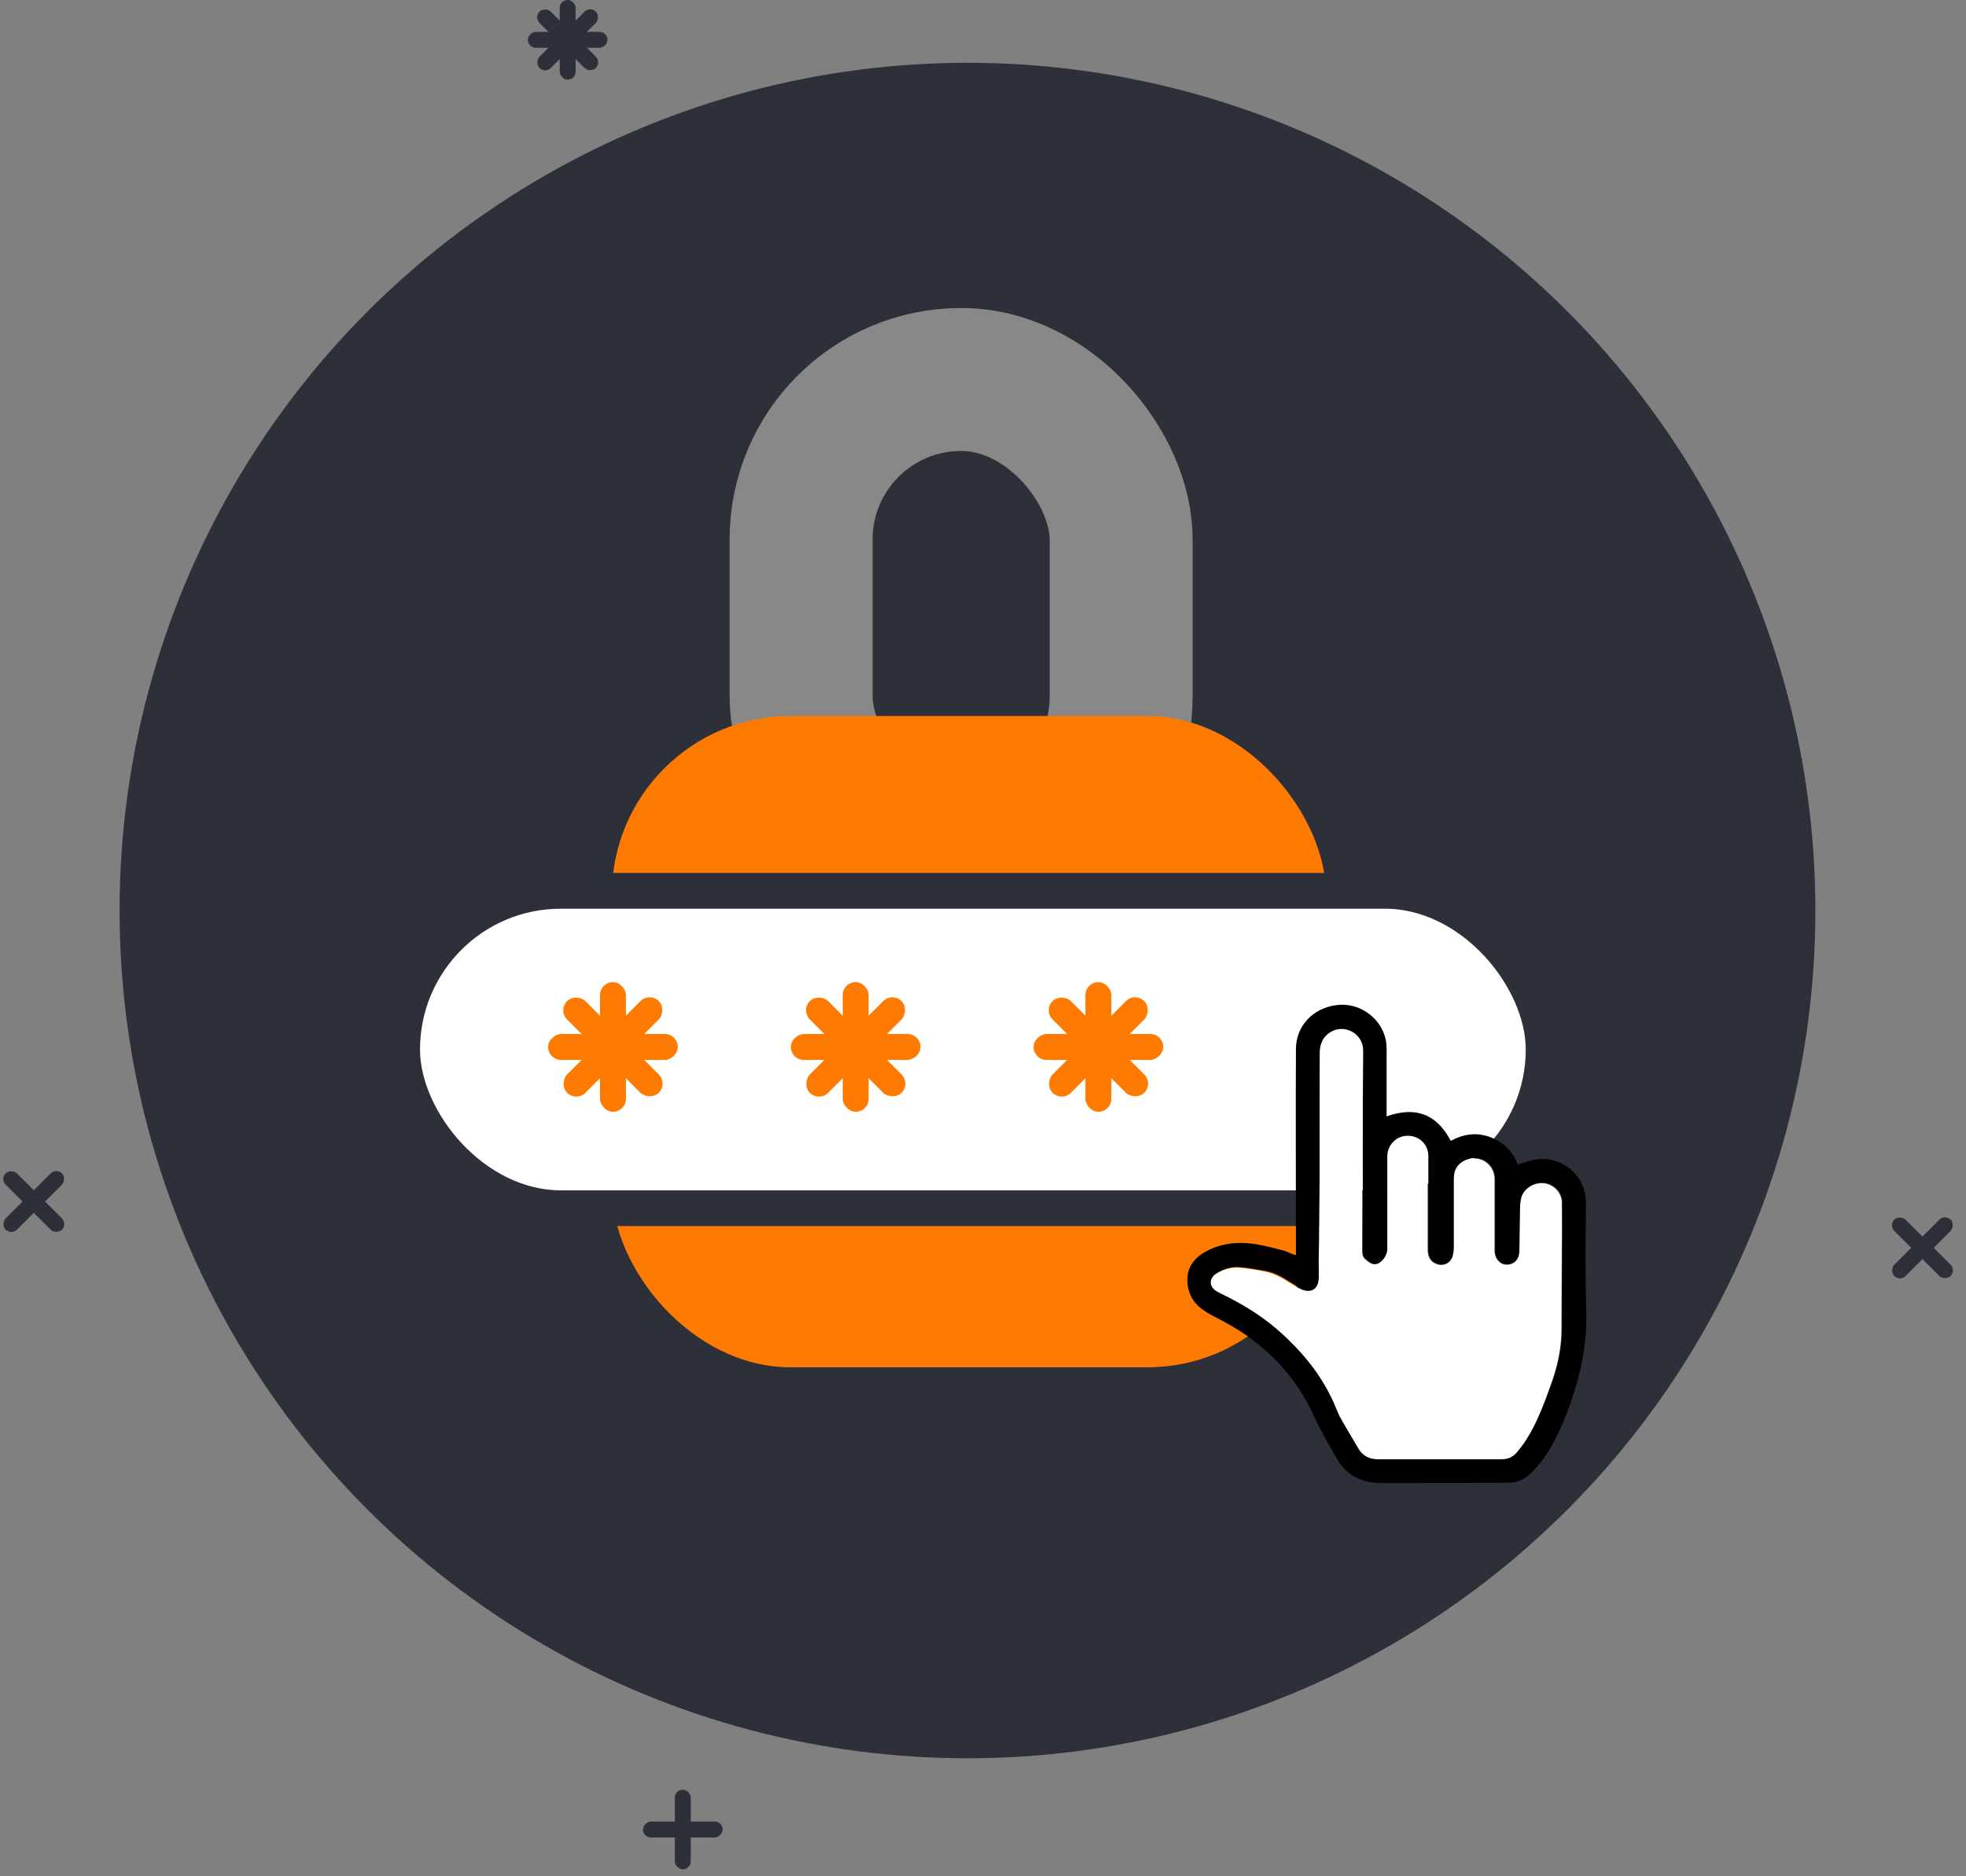 <svg width="110" height="105" viewBox="0 0 110 105" fill="none" xmlns="http://www.w3.org/2000/svg">
<rect x="0" y="0" width="110" height="105" fill="#808080" stroke="none"/>
<circle cx="54.132" cy="50.955" r="47.441" fill="#2D2F39"/>
<rect x="44.822" y="21.236" width="17.908" height="26.69" rx="8.954" stroke="#888888" stroke-width="8"/>
<rect x="34.235" y="40.07" width="39.959" height="36.446" rx="10" fill="#FF7A00"/>
<rect x="22.5" y="49.852" width="63.867" height="17.76" rx="8.88" fill="white" stroke="#2D2F39" stroke-width="2"/>
<rect x="47.151" y="54.962" width="1.451" height="7.256" rx="0.726" fill="#FF7A00"/>
<rect x="51.505" y="57.864" width="1.451" height="7.256" rx="0.726" transform="rotate(90 51.505 57.864)" fill="#FF7A00"/>
<rect x="49.929" y="55.511" width="1.451" height="7.256" rx="0.726" transform="rotate(45 49.929 55.511)" fill="#FF7A00"/>
<rect x="50.955" y="60.642" width="1.451" height="7.256" rx="0.726" transform="rotate(135 50.955 60.642)" fill="#FF7A00"/>
<rect x="60.731" y="54.962" width="1.451" height="7.256" rx="0.726" fill="#FF7A00"/>
<rect x="65.085" y="57.864" width="1.451" height="7.256" rx="0.726" transform="rotate(90 65.085 57.864)" fill="#FF7A00"/>
<rect x="63.51" y="55.511" width="1.451" height="7.256" rx="0.726" transform="rotate(45 63.51 55.511)" fill="#FF7A00"/>
<rect x="64.536" y="60.642" width="1.451" height="7.256" rx="0.726" transform="rotate(135 64.536 60.642)" fill="#FF7A00"/>
<rect x="33.57" y="54.962" width="1.451" height="7.256" rx="0.726" fill="#FF7A00"/>
<rect x="37.924" y="57.864" width="1.451" height="7.256" rx="0.726" transform="rotate(90 37.924 57.864)" fill="#FF7A00"/>
<rect x="36.348" y="55.511" width="1.451" height="7.256" rx="0.726" transform="rotate(45 36.348 55.511)" fill="#FF7A00"/>
<rect x="37.374" y="60.642" width="1.451" height="7.256" rx="0.726" transform="rotate(135 37.374 60.642)" fill="#FF7A00"/>
<rect x="31.316" width="0.891" height="4.457" rx="0.446" fill="#2D2F39"/>
<rect x="33.99" y="1.783" width="0.891" height="4.457" rx="0.446" transform="rotate(90 33.99 1.783)" fill="#2D2F39"/>
<rect x="33.022" y="0.338" width="0.891" height="4.457" rx="0.446" transform="rotate(45 33.022 0.338)" fill="#2D2F39"/>
<rect x="33.653" y="3.489" width="0.891" height="4.457" rx="0.446" transform="rotate(135 33.653 3.489)" fill="#2D2F39"/>
<rect x="37.758" y="100.153" width="0.891" height="4.457" rx="0.446" fill="#2D2F39"/>
<rect x="3.152" y="65.349" width="0.891" height="4.457" rx="0.446" transform="rotate(45 3.152 65.349)" fill="#2D2F39"/>
<rect x="40.433" y="101.936" width="0.891" height="4.457" rx="0.446" transform="rotate(90 40.433 101.936)" fill="#2D2F39"/>
<rect x="3.782" y="68.501" width="0.891" height="4.457" rx="0.446" transform="rotate(135 3.782 68.501)" fill="#2D2F39"/>
<rect x="108.824" y="67.94" width="0.891" height="4.457" rx="0.446" transform="rotate(45 108.824 67.94)" fill="#2D2F39"/>
<rect x="109.455" y="71.092" width="0.891" height="4.457" rx="0.446" transform="rotate(135 109.455 71.092)" fill="#2D2F39"/>
<path d="M72.509 70.245C72.509 69.941 72.509 69.656 72.509 69.39C72.509 65.838 72.49 62.266 72.509 58.714C72.509 57.403 73.478 56.396 74.808 56.244C76.043 56.092 77.24 56.928 77.525 58.144C77.601 58.467 77.582 58.828 77.582 59.17C77.582 60.177 77.582 61.203 77.582 62.209C77.582 62.285 77.582 62.38 77.582 62.475C79.177 61.905 80.374 62.323 81.172 63.843C81.875 63.463 82.597 63.349 83.376 63.634C84.136 63.919 84.649 64.432 84.915 65.173C85.257 65.078 85.599 64.945 85.922 64.888C87.403 64.66 88.733 65.8 88.733 67.282C88.733 68.194 88.714 69.124 88.714 70.036C88.714 71.119 88.714 72.183 88.752 73.266C88.828 75.413 88.334 77.426 87.536 79.402C87.138 80.371 86.681 81.302 85.998 82.081C85.656 82.461 85.295 82.841 84.763 82.936C84.592 82.974 84.402 82.974 84.212 82.974C81.913 82.993 79.596 82.993 77.297 82.993C76.233 82.993 75.378 82.594 74.827 81.682C74.352 80.865 73.877 80.029 73.478 79.155C72.642 77.35 71.389 75.906 69.793 74.767C69.147 74.311 68.444 73.931 67.741 73.57C67.095 73.228 66.601 72.772 66.468 72.012C66.316 71.195 66.639 70.53 67.342 70.112C68.292 69.542 69.299 69.466 70.344 69.637C70.857 69.732 71.37 69.865 71.882 69.998C72.073 70.074 72.263 70.169 72.509 70.245ZM73.839 65.154C73.82 66.959 73.82 68.782 73.82 70.587C73.82 70.91 73.82 71.233 73.82 71.537C73.801 72.088 73.421 72.335 72.908 72.145C72.68 72.05 72.453 71.917 72.243 71.784C71.787 71.48 71.332 71.214 70.781 71.119C70.306 71.043 69.85 70.948 69.375 70.91C68.919 70.872 68.482 71.005 68.102 71.233C67.703 71.48 67.665 71.898 68.045 72.183C68.14 72.259 68.273 72.316 68.387 72.373C69.489 72.905 70.534 73.532 71.465 74.33C72.889 75.565 74.067 77.008 74.789 78.756C74.865 78.927 74.922 79.117 75.017 79.269C75.34 79.839 75.701 80.409 76.024 80.998C76.271 81.435 76.651 81.625 77.145 81.625C79.444 81.625 81.761 81.625 84.06 81.625C84.421 81.625 84.706 81.492 84.934 81.207C85.105 80.979 85.295 80.751 85.447 80.504C86.074 79.516 86.454 78.414 86.853 77.331C87.195 76.362 87.403 75.375 87.403 74.349C87.403 72.772 87.403 71.214 87.422 69.637C87.422 68.84 87.422 68.061 87.422 67.263C87.422 66.712 86.966 66.237 86.416 66.18C85.846 66.123 85.257 66.503 85.143 67.035C85.105 67.206 85.105 67.396 85.086 67.586C85.067 68.403 85.067 69.2 85.048 70.017C85.048 70.454 84.744 70.739 84.326 70.739C83.984 70.739 83.68 70.435 83.661 70.036C83.661 69.96 83.661 69.865 83.661 69.789C83.661 68.516 83.661 67.244 83.661 65.971C83.661 65.8 83.623 65.61 83.547 65.439C83.319 64.945 82.787 64.717 82.274 64.831C81.666 64.983 81.381 65.325 81.381 65.952C81.381 67.225 81.381 68.478 81.381 69.751C81.381 69.903 81.362 70.074 81.324 70.226C81.21 70.644 80.83 70.834 80.412 70.701C80.07 70.587 79.918 70.321 79.918 69.865C79.918 68.137 79.918 66.427 79.918 64.698C79.918 64.052 79.424 63.558 78.76 63.558C78.152 63.558 77.658 64.033 77.658 64.679C77.658 66.408 77.658 68.156 77.658 69.884C77.658 70.188 77.411 70.568 77.126 70.682C76.822 70.796 76.632 70.606 76.423 70.435C76.271 70.302 76.252 70.131 76.252 69.941C76.252 66.218 76.233 62.513 76.271 58.79C76.271 57.84 75.245 57.308 74.504 57.726C74.029 57.992 73.877 58.41 73.877 58.923C73.839 61.013 73.839 63.083 73.839 65.154Z" fill="black"/>
<path d="M73.839 65.154C73.839 63.083 73.839 61.032 73.839 58.961C73.839 58.448 73.991 58.03 74.466 57.764C75.207 57.346 76.233 57.878 76.233 58.828C76.214 62.551 76.233 66.256 76.214 69.979C76.214 70.169 76.233 70.34 76.385 70.473C76.594 70.644 76.784 70.834 77.088 70.72C77.373 70.606 77.62 70.207 77.62 69.922C77.62 68.194 77.62 66.446 77.62 64.717C77.62 64.09 78.114 63.596 78.722 63.596C79.387 63.596 79.88 64.09 79.88 64.736C79.88 66.465 79.88 68.174 79.88 69.903C79.88 70.359 80.032 70.606 80.374 70.739C80.792 70.891 81.172 70.682 81.286 70.264C81.324 70.112 81.343 69.941 81.343 69.789C81.343 68.516 81.343 67.263 81.343 65.99C81.343 65.363 81.628 65.021 82.236 64.869C82.749 64.736 83.262 64.983 83.509 65.477C83.585 65.629 83.623 65.819 83.623 66.009C83.623 67.282 83.623 68.555 83.623 69.827C83.623 69.903 83.623 69.998 83.623 70.074C83.661 70.473 83.946 70.777 84.288 70.777C84.706 70.777 84.991 70.492 85.01 70.055C85.029 69.238 85.029 68.441 85.048 67.624C85.048 67.434 85.067 67.263 85.105 67.073C85.219 66.541 85.789 66.161 86.378 66.218C86.928 66.275 87.385 66.75 87.385 67.301C87.385 68.099 87.403 68.877 87.385 69.675C87.385 71.252 87.365 72.81 87.365 74.387C87.365 75.413 87.156 76.4 86.814 77.369C86.416 78.471 86.036 79.554 85.409 80.542C85.257 80.789 85.086 81.017 84.896 81.245C84.668 81.53 84.383 81.663 84.022 81.663C81.723 81.663 79.406 81.663 77.107 81.663C76.613 81.663 76.233 81.473 75.986 81.036C75.663 80.466 75.302 79.896 74.979 79.307C74.884 79.136 74.827 78.965 74.751 78.794C74.029 77.027 72.851 75.603 71.427 74.368C70.496 73.57 69.451 72.943 68.349 72.411C68.235 72.354 68.121 72.297 68.007 72.221C67.627 71.936 67.665 71.518 68.064 71.271C68.463 71.043 68.9 70.91 69.337 70.948C69.812 70.986 70.287 71.062 70.743 71.157C71.275 71.252 71.75 71.537 72.206 71.822C72.415 71.955 72.624 72.088 72.87 72.183C73.383 72.373 73.744 72.126 73.782 71.575C73.801 71.252 73.782 70.929 73.782 70.625C73.82 68.782 73.82 66.959 73.839 65.154Z" fill="white"/>
</svg>
